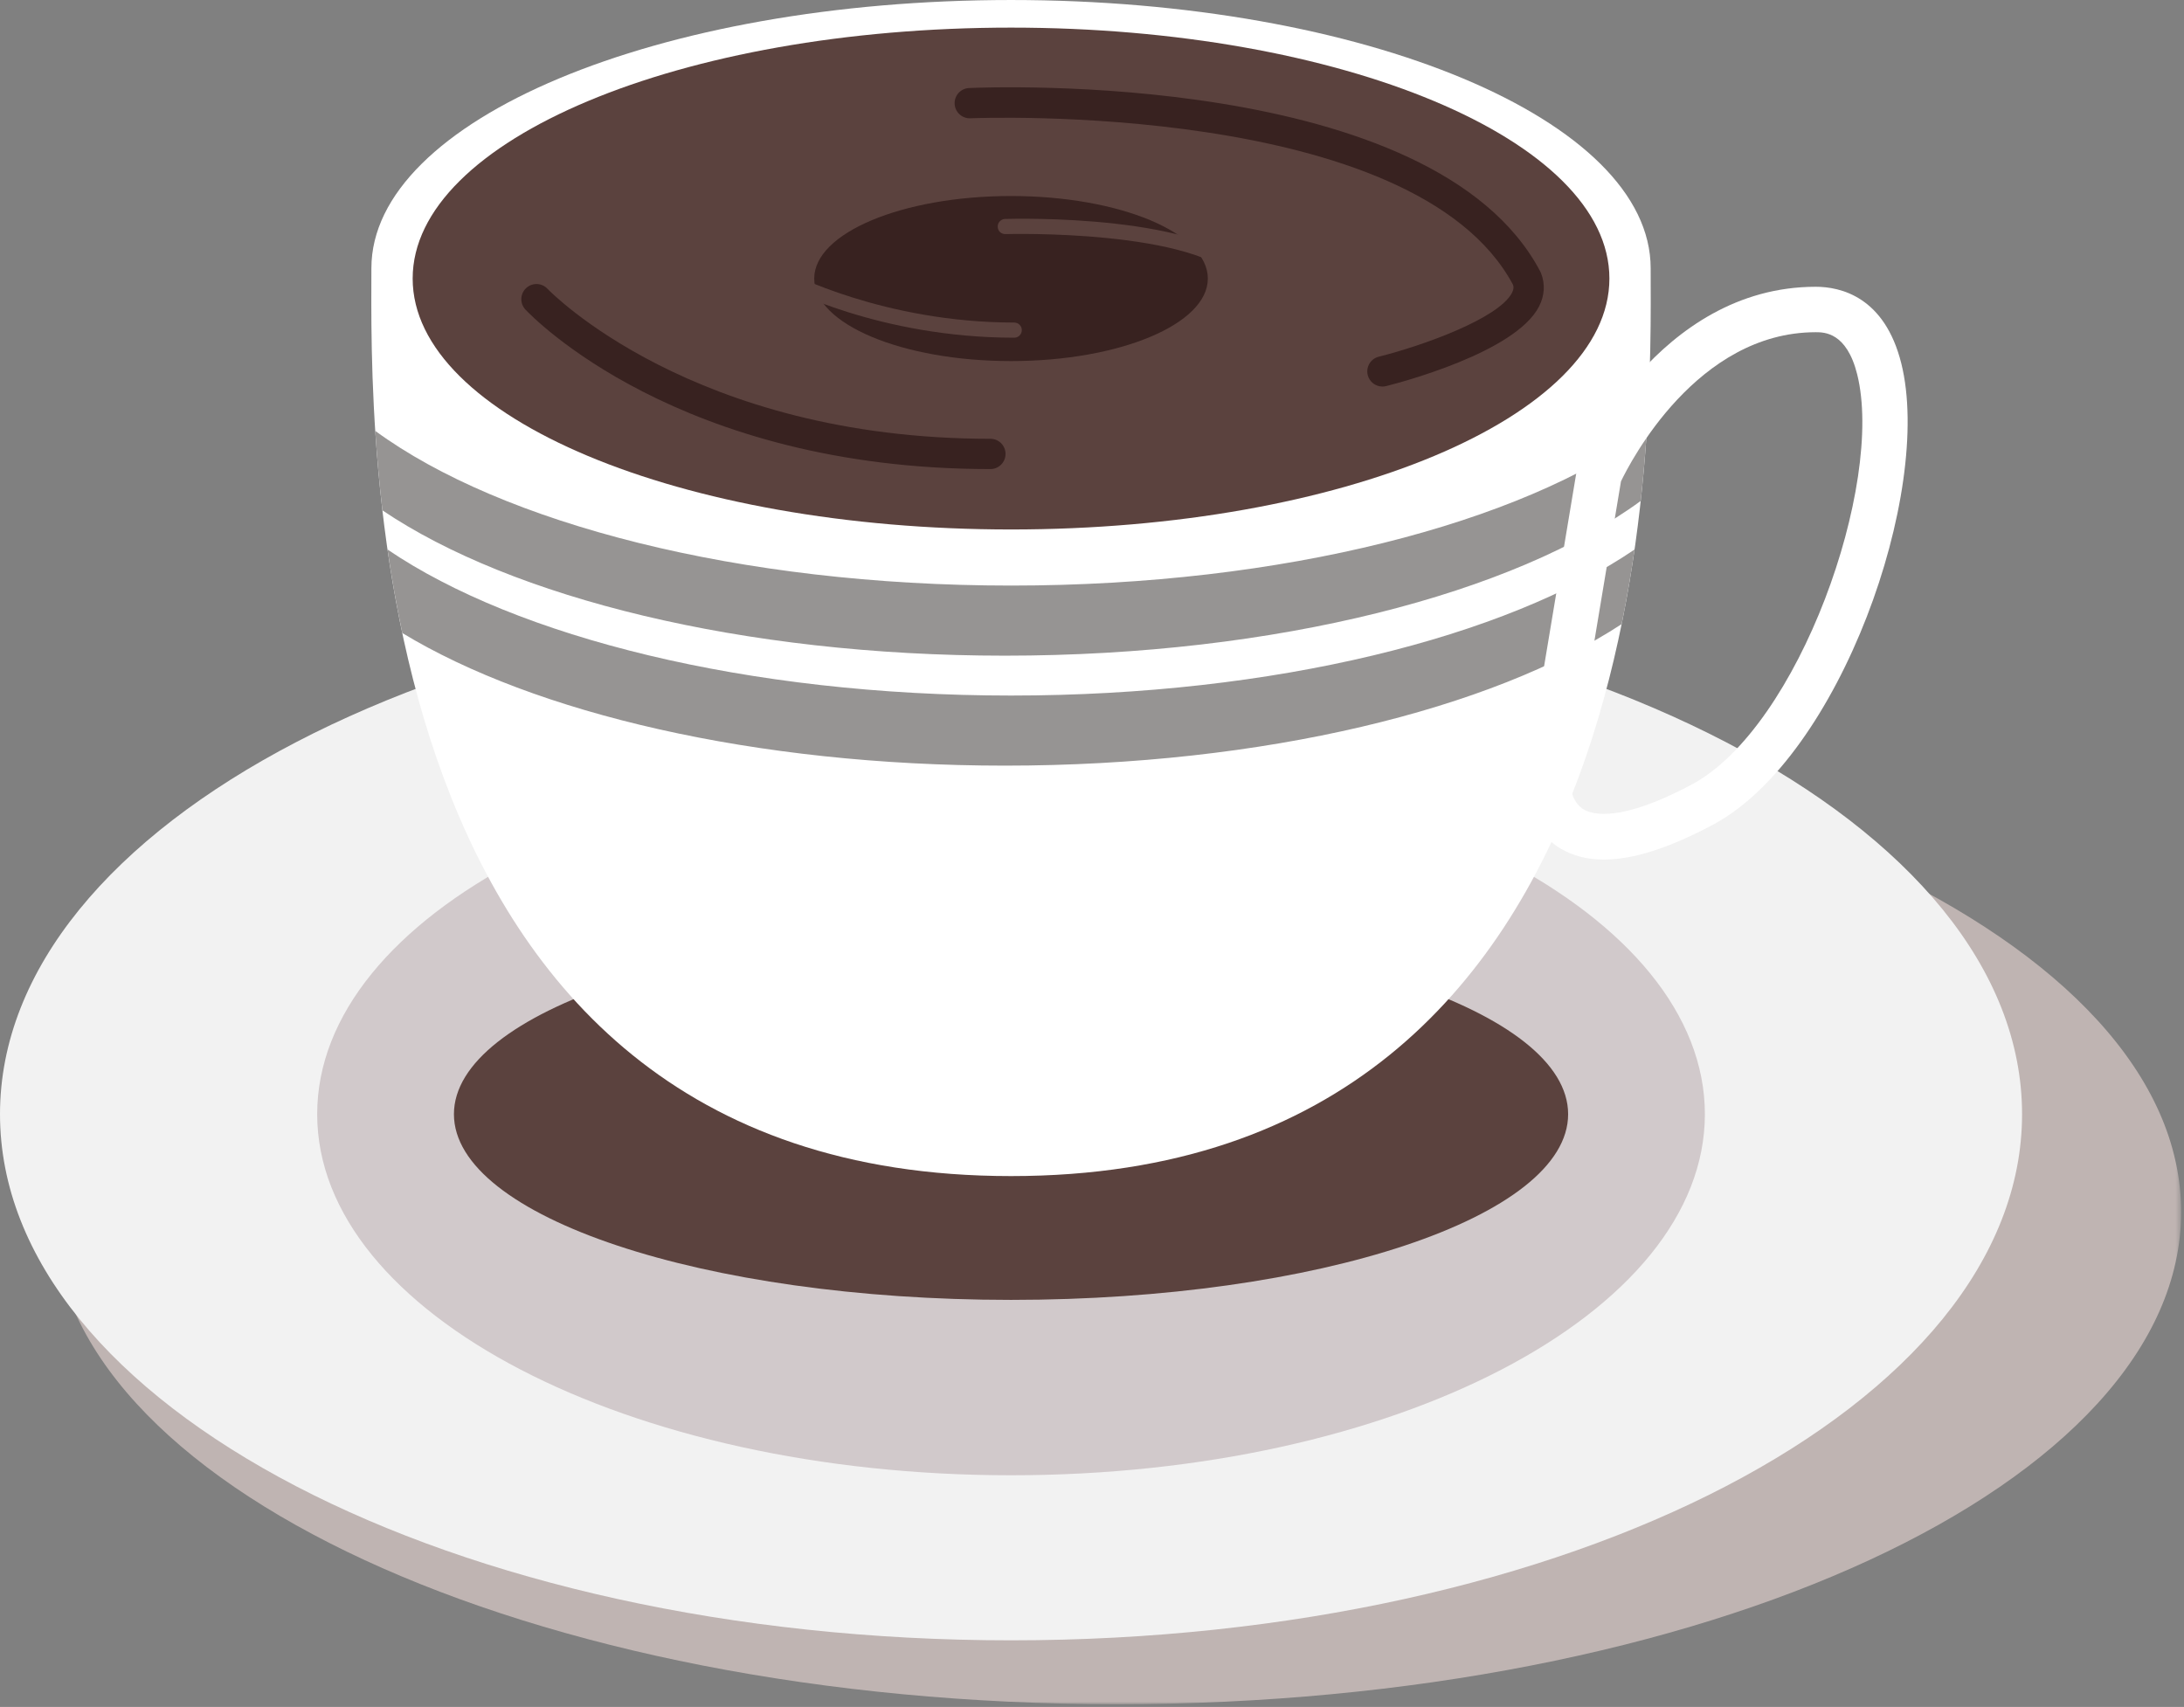 <?xml version="1.0" encoding="UTF-8"?>
<svg width="380px" height="297px" viewBox="0 0 380 297" version="1.1" xmlns="http://www.w3.org/2000/svg" xmlns:xlink="http://www.w3.org/1999/xlink">
    <rect x="0" y="0" width="380" height="297" fill="#808080" stroke="none"/>
    <!-- Generator: Sketch 60.1 (88133) - https://sketch.com -->
    <title>咖啡</title>
    <desc>Created with Sketch.</desc>
    <defs>
        <polygon id="path-1" points="0.194 0.685 370.498 0.685 370.498 172 0.194 172"></polygon>
    </defs>
    <g id="页面-1" stroke="none" stroke-width="1" fill="none" fill-rule="evenodd">
        <g id="画板" transform="translate(-4011, -1426)">
            <g id="咖啡" transform="translate(4011, 1426)">
                <g id="编组" transform="translate(9, 124.524)">
                    <mask id="mask-2" fill="white">
                        <use xlink:href="#path-1"></use>
                    </mask>
                    <g id="Clip-2"></g>
                    <path d="M370.498,86.343 C370.498,133.65 287.602,172 185.346,172 C83.09,172 0.194,133.65 0.194,86.343 C0.194,39.035 83.09,0.685 185.346,0.685 C287.602,0.685 370.498,39.035 370.498,86.343" id="Fill-1" fill="#BFB4B2" mask="url(#mask-2)"></path>
                </g>
                <path d="M351.824,193.862 C351.824,244.422 273.065,285.409 175.912,285.409 C78.758,285.409 0,244.422 0,193.862 C0,143.303 78.758,102.316 175.912,102.316 C273.065,102.316 351.824,143.303 351.824,193.862" id="Fill-3" fill="#F2F2F2"></path>
                <path d="M296.636,193.862 C296.636,228.56 242.586,256.688 175.912,256.688 C109.238,256.688 55.188,228.56 55.188,193.862 C55.188,159.165 109.238,131.036 175.912,131.036 C242.586,131.036 296.636,159.165 296.636,193.862" id="Fill-5" fill="#D1C9CB"></path>
                <path d="M272.843,193.862 C272.843,211.707 229.446,226.173 175.912,226.173 C122.379,226.173 78.981,211.707 78.981,193.862 C78.981,176.018 122.379,161.551 175.912,161.551 C229.446,161.551 272.843,176.018 272.843,193.862" id="Fill-7" fill="#5B423E"></path>
                <path d="M287.203,46.67 C287.203,72.445 290.793,204.632 175.912,204.632 C61.031,204.632 64.62,72.445 64.62,46.67 C64.62,20.895 114.447,0.001 175.912,0.001 C237.376,0.001 287.203,20.895 287.203,46.67" id="Fill-9" fill="#FFFFFF"></path>
                <path d="M65.292,74.971 C65.575,79.318 65.975,83.951 66.536,88.795 C89.004,103.973 129.103,114.083 174.837,114.083 C222.195,114.083 263.517,103.244 285.471,87.161 C285.937,82.907 286.28,78.824 286.532,74.968 C264.578,91.049 223.266,101.886 175.912,101.886 C128.561,101.886 87.248,91.051 65.292,74.971" id="Fill-11" fill="#969493"></path>
                <path d="M67.424,95.609 C68.105,100.336 68.951,105.205 69.997,110.143 C92.984,124.083 131.364,133.217 174.838,133.217 C219.906,133.217 259.507,123.403 282.153,108.593 C283.051,104.187 283.791,99.843 284.401,95.613 C261.967,110.859 221.77,121.021 175.913,121.021 C130.052,121.021 89.857,110.857 67.424,95.609" id="Fill-13" fill="#969493"></path>
                <path d="M280.024,48.465 C280.024,72.578 233.412,92.125 175.913,92.125 C118.414,92.125 71.801,72.578 71.801,48.465 C71.801,24.353 118.414,4.805 175.913,4.805 C233.412,4.805 280.024,24.353 280.024,48.465" id="Fill-15" fill="#5B423E"></path>
                <path d="M273.224,136.644 C273.299,137.379 273.681,139.744 275.584,140.854 C277.11,141.744 281.99,143.099 294.319,136.523 C313.012,126.553 327.905,84.2 323.136,65.128 C321.305,57.804 317.397,57.804 315.924,57.804 C295.267,57.804 283.645,80.404 282.039,83.751 L273.224,136.644 Z M279.066,149.559 C276.162,149.559 273.637,148.907 271.472,147.607 C266.599,144.684 265.299,139.201 265.299,136.421 L265.354,135.771 L274.41,81.436 L274.607,80.986 C275.161,79.717 288.524,49.897 315.924,49.897 C320.24,49.897 327.911,51.627 330.806,63.21 C336.404,85.598 320.104,131.732 298.04,143.499 C290.453,147.545 284.171,149.559 279.066,149.559 L279.066,149.559 Z" id="Fill-17" fill="#FFFFFF"></path>
                <path d="M210.155,48.465 C210.155,56.396 194.825,62.825 175.912,62.825 C157,62.825 141.668,56.396 141.668,48.465 C141.668,40.534 157,34.105 175.912,34.105 C194.825,34.105 210.155,40.534 210.155,48.465" id="Fill-19" fill="#382220"></path>
                <path d="M172.322,81.617 C117.951,81.617 92.472,54.987 91.415,53.854 C90.421,52.79 90.479,51.122 91.543,50.129 C92.605,49.138 94.274,49.192 95.266,50.256 C95.61,50.619 120.49,76.346 172.322,76.346 C173.778,76.346 174.958,77.526 174.958,78.981 C174.958,80.437 173.778,81.617 172.322,81.617" id="Fill-21" fill="#382220"></path>
                <path d="M240.53,67.256 C239.35,67.256 238.275,66.457 237.976,65.259 C237.624,63.848 238.482,62.417 239.893,62.063 C247.651,60.12 260.81,55.377 263.089,50.923 C263.408,50.297 263.372,49.888 263.257,49.552 C246.131,17.451 169.617,20.547 168.851,20.583 C167.409,20.649 166.165,19.525 166.099,18.069 C166.032,16.615 167.157,15.383 168.613,15.317 C171.906,15.17 249.477,12.057 267.995,47.237 L268.111,47.486 C268.873,49.392 268.76,51.41 267.781,53.323 C263.676,61.349 243.464,66.604 241.173,67.177 C240.958,67.231 240.743,67.256 240.53,67.256" id="Fill-23" fill="#382220"></path>
                <path d="M176.471,58.758 C153.007,58.758 136.489,49.998 135.797,49.626 C135.156,49.28 134.918,48.481 135.263,47.841 C135.608,47.199 136.41,46.962 137.046,47.305 C137.211,47.393 153.705,56.122 176.471,56.122 C177.2,56.122 177.789,56.713 177.789,57.44 C177.789,58.168 177.2,58.758 176.471,58.758" id="Fill-25" fill="#5B423E"></path>
                <path d="M208.61,56.963 C208.109,56.964 207.631,56.678 207.411,56.193 C207.108,55.532 207.399,54.751 208.06,54.447 C211.952,52.665 215.684,50.097 215.873,49.086 C208.34,39.815 175.282,40.719 174.952,40.731 C174.178,40.747 173.616,40.181 173.594,39.455 C173.571,38.728 174.142,38.12 174.869,38.097 C176.307,38.054 209.959,37.136 218.075,47.62 L218.169,47.758 C218.544,48.396 218.617,49.127 218.381,49.875 C217.42,52.931 210.529,56.216 209.157,56.843 C208.979,56.925 208.793,56.963 208.61,56.963" id="Fill-27" fill="#5B423E"></path>
            </g>
        </g>
    </g>
</svg>